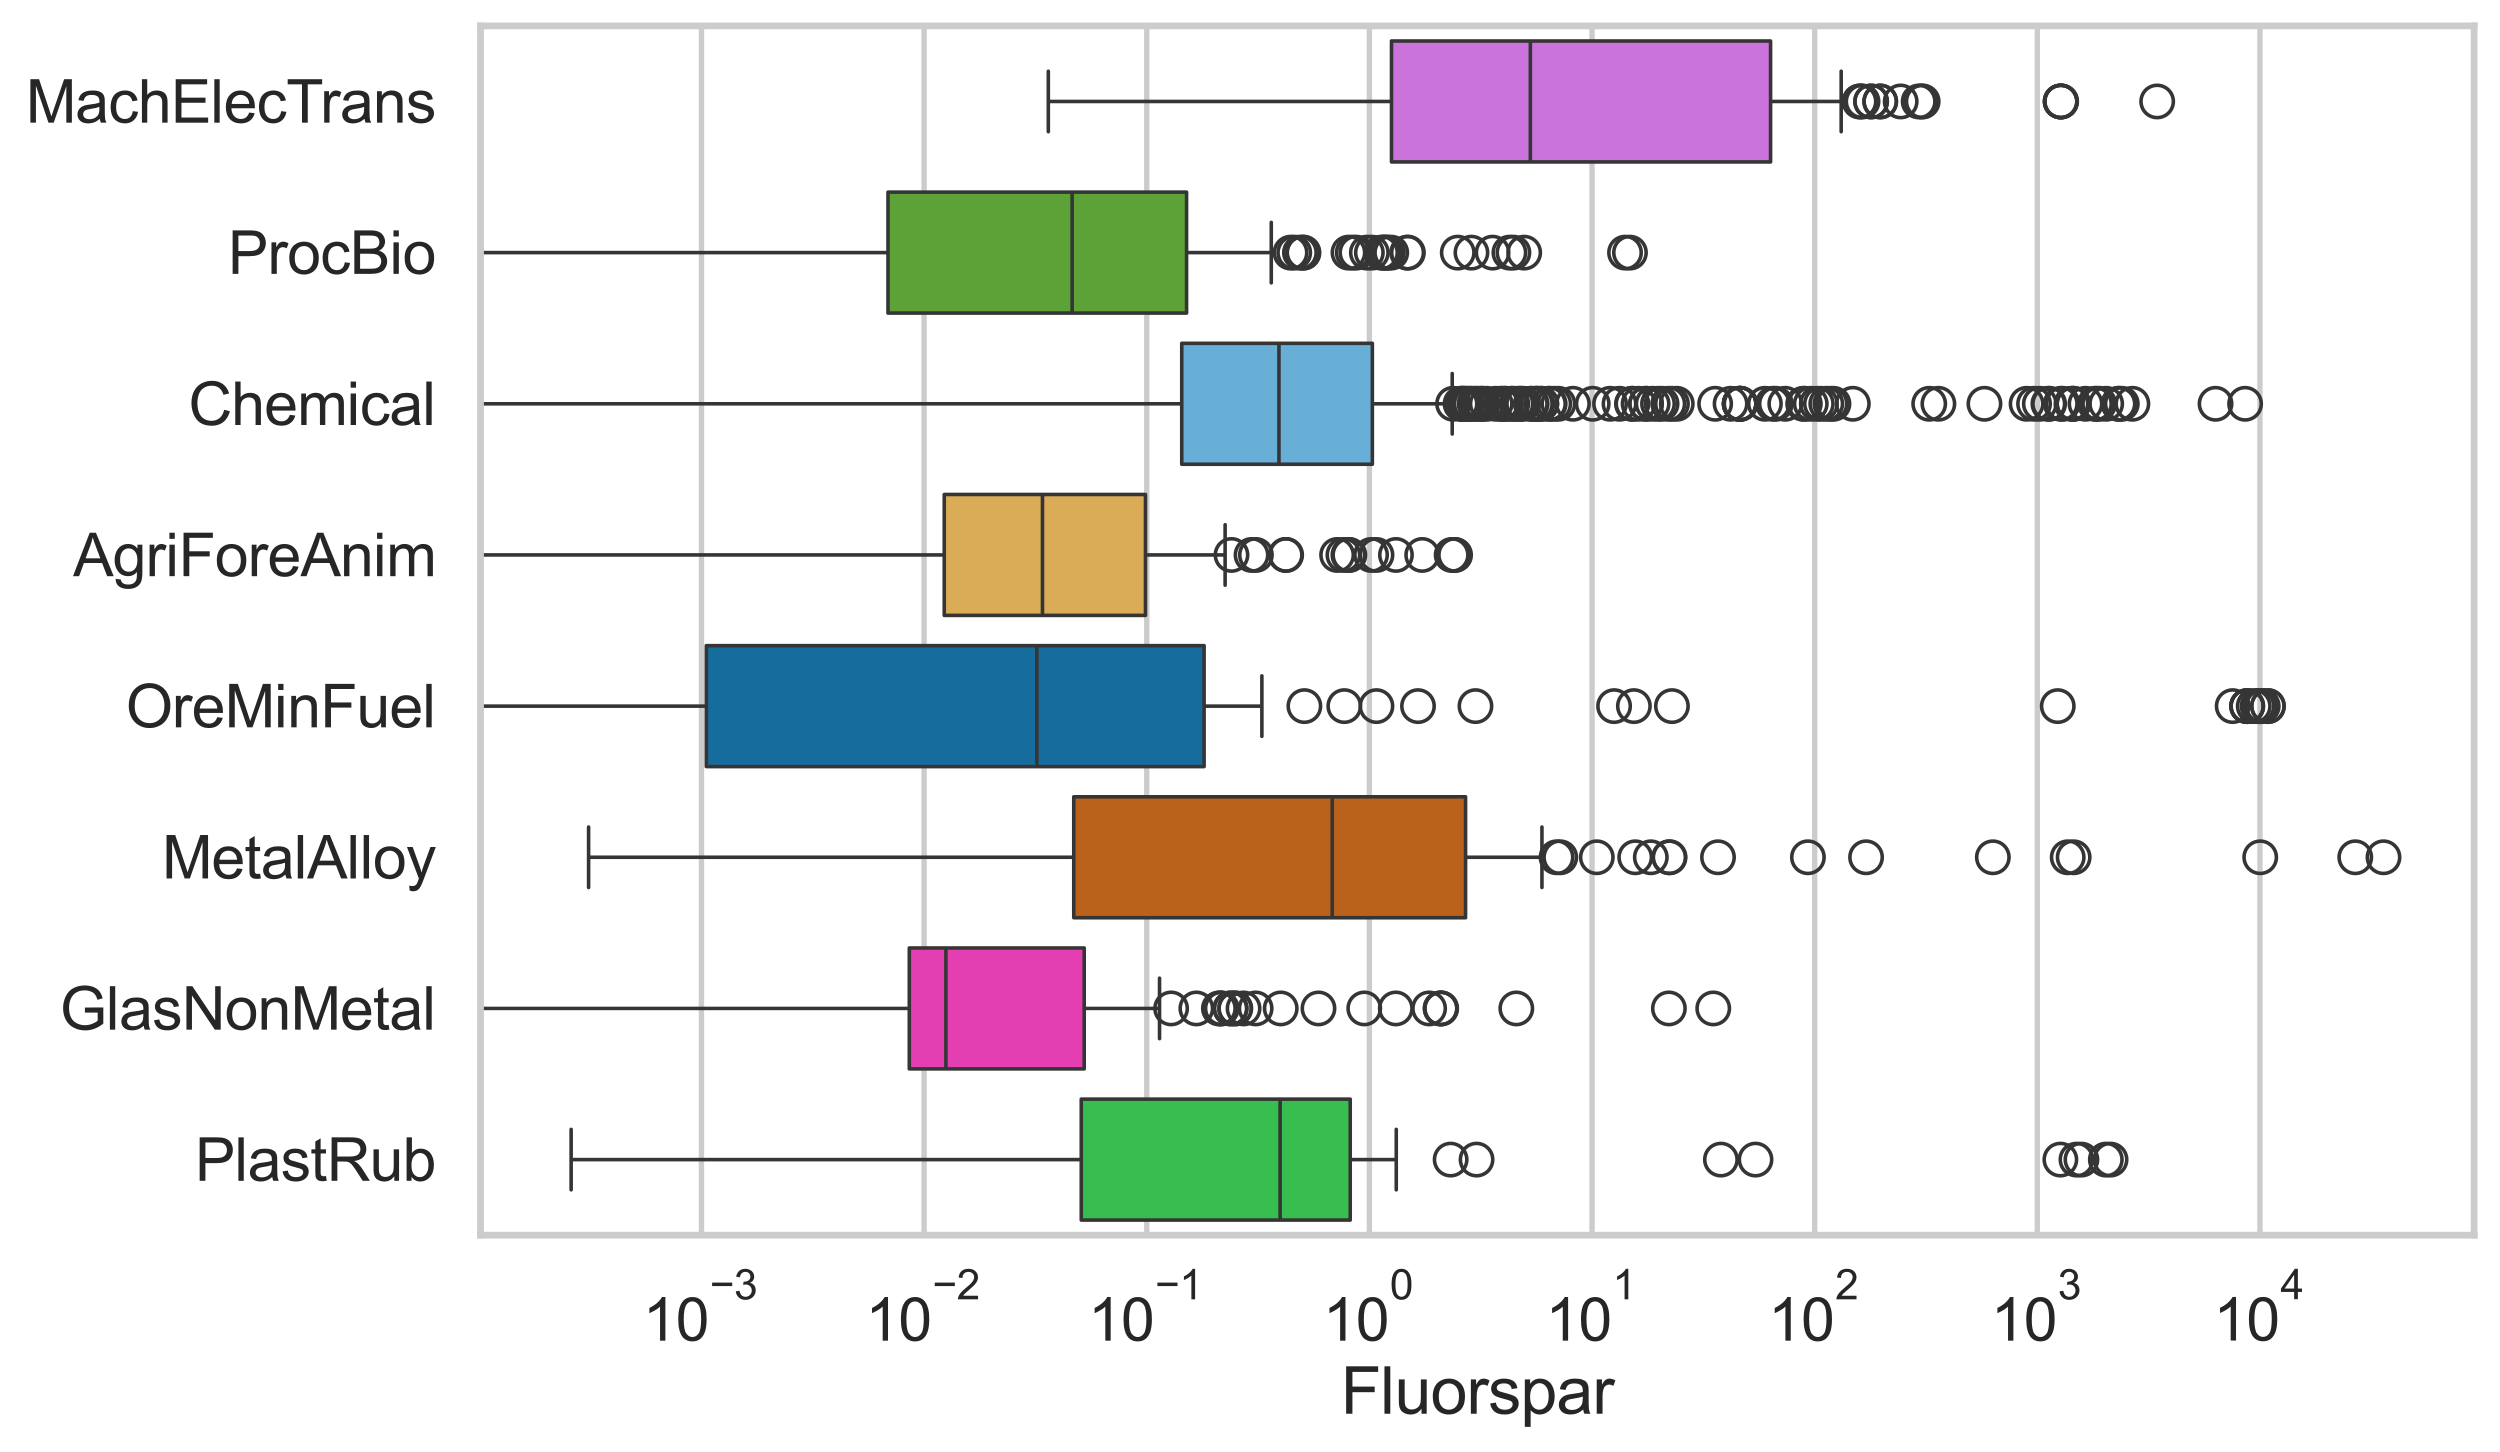 <?xml version="1.0" encoding="utf-8" standalone="no"?>
<!DOCTYPE svg PUBLIC "-//W3C//DTD SVG 1.1//EN"
  "http://www.w3.org/Graphics/SVG/1.1/DTD/svg11.dtd">
<svg xmlns:xlink="http://www.w3.org/1999/xlink" width="695.577pt" height="404.121pt" viewBox="0 0 695.577 404.121" xmlns="http://www.w3.org/2000/svg" version="1.1">
 <defs>
  <style type="text/css">*{stroke-linejoin: round; stroke-linecap: butt}</style>
 </defs>
 <g id="figure_1">
  <g id="patch_1">
   <path d="M 0 404.121 
L 695.577 404.121 
L 695.577 0 
L 0 0 
z
" style="fill: #ffffff"/>
  </g>
  <g id="axes_1">
   <g id="patch_2">
    <path d="M 133.697 343.665 
L 688.377 343.665 
L 688.377 7.2 
L 133.697 7.2 
z
" style="fill: #ffffff"/>
   </g>
   <g id="matplotlib.axis_1">
    <g id="xtick_1">
     <g id="line2d_1">
      <path d="M 195.17 343.665 
L 195.17 7.2 
" clip-path="url(#peaa1ae9dc3)" style="fill: none; stroke: #cccccc; stroke-width: 1.5; stroke-linecap: round"/>
     </g>
     <g id="text_1">
      <!-- $\mathdefault{10^{-3}}$ -->
      <g style="fill: #262626" transform="translate(178.835 373.18) scale(0.165 -0.165)">
       <defs>
        <path id="ArialMT-31" d="M 2384 0 
L 1822 0 
L 1822 3584 
Q 1619 3391 1289 3197 
Q 959 3003 697 2906 
L 697 3450 
Q 1169 3672 1522 3987 
Q 1875 4303 2022 4600 
L 2384 4600 
L 2384 0 
z
" transform="scale(0.016)"/>
        <path id="ArialMT-30" d="M 266 2259 
Q 266 3072 433 3567 
Q 600 4063 929 4331 
Q 1259 4600 1759 4600 
Q 2128 4600 2406 4451 
Q 2684 4303 2865 4023 
Q 3047 3744 3150 3342 
Q 3253 2941 3253 2259 
Q 3253 1453 3087 958 
Q 2922 463 2592 192 
Q 2263 -78 1759 -78 
Q 1097 -78 719 397 
Q 266 969 266 2259 
z
M 844 2259 
Q 844 1131 1108 757 
Q 1372 384 1759 384 
Q 2147 384 2411 759 
Q 2675 1134 2675 2259 
Q 2675 3391 2411 3762 
Q 2147 4134 1753 4134 
Q 1366 4134 1134 3806 
Q 844 3388 844 2259 
z
" transform="scale(0.016)"/>
        <path id="ArialMT-2212" d="M 3381 1997 
L 356 1997 
L 356 2522 
L 3381 2522 
L 3381 1997 
z
" transform="scale(0.016)"/>
        <path id="ArialMT-33" d="M 269 1209 
L 831 1284 
Q 928 806 1161 595 
Q 1394 384 1728 384 
Q 2125 384 2398 659 
Q 2672 934 2672 1341 
Q 2672 1728 2419 1979 
Q 2166 2231 1775 2231 
Q 1616 2231 1378 2169 
L 1441 2663 
Q 1497 2656 1531 2656 
Q 1891 2656 2178 2843 
Q 2466 3031 2466 3422 
Q 2466 3731 2256 3934 
Q 2047 4138 1716 4138 
Q 1388 4138 1169 3931 
Q 950 3725 888 3313 
L 325 3413 
Q 428 3978 793 4289 
Q 1159 4600 1703 4600 
Q 2078 4600 2393 4439 
Q 2709 4278 2876 4000 
Q 3044 3722 3044 3409 
Q 3044 3113 2884 2869 
Q 2725 2625 2413 2481 
Q 2819 2388 3044 2092 
Q 3269 1797 3269 1353 
Q 3269 753 2831 336 
Q 2394 -81 1725 -81 
Q 1122 -81 723 278 
Q 325 638 269 1209 
z
" transform="scale(0.016)"/>
       </defs>
       <use xlink:href="#ArialMT-31" transform="translate(0 0.994)"/>
       <use xlink:href="#ArialMT-30" transform="translate(55.615 0.994)"/>
       <use xlink:href="#ArialMT-2212" transform="translate(112.973 70.688) scale(0.7)"/>
       <use xlink:href="#ArialMT-33" transform="translate(153.852 70.688) scale(0.7)"/>
      </g>
     </g>
    </g>
    <g id="xtick_2">
     <g id="line2d_2">
      <path d="M 257.115 343.665 
L 257.115 7.2 
" clip-path="url(#peaa1ae9dc3)" style="fill: none; stroke: #cccccc; stroke-width: 1.5; stroke-linecap: round"/>
     </g>
     <g id="text_2">
      <!-- $\mathdefault{10^{-2}}$ -->
      <g style="fill: #262626" transform="translate(240.78 373.18) scale(0.165 -0.165)">
       <defs>
        <path id="ArialMT-32" d="M 3222 541 
L 3222 0 
L 194 0 
Q 188 203 259 391 
Q 375 700 629 1000 
Q 884 1300 1366 1694 
Q 2113 2306 2375 2664 
Q 2638 3022 2638 3341 
Q 2638 3675 2398 3904 
Q 2159 4134 1775 4134 
Q 1369 4134 1125 3890 
Q 881 3647 878 3216 
L 300 3275 
Q 359 3922 746 4261 
Q 1134 4600 1788 4600 
Q 2447 4600 2831 4234 
Q 3216 3869 3216 3328 
Q 3216 3053 3103 2787 
Q 2991 2522 2730 2228 
Q 2469 1934 1863 1422 
Q 1356 997 1212 845 
Q 1069 694 975 541 
L 3222 541 
z
" transform="scale(0.016)"/>
       </defs>
       <use xlink:href="#ArialMT-31" transform="translate(0 0.994)"/>
       <use xlink:href="#ArialMT-30" transform="translate(55.615 0.994)"/>
       <use xlink:href="#ArialMT-2212" transform="translate(112.973 70.688) scale(0.7)"/>
       <use xlink:href="#ArialMT-32" transform="translate(153.852 70.688) scale(0.7)"/>
      </g>
     </g>
    </g>
    <g id="xtick_3">
     <g id="line2d_3">
      <path d="M 319.061 343.665 
L 319.061 7.2 
" clip-path="url(#peaa1ae9dc3)" style="fill: none; stroke: #cccccc; stroke-width: 1.5; stroke-linecap: round"/>
     </g>
     <g id="text_3">
      <!-- $\mathdefault{10^{-1}}$ -->
      <g style="fill: #262626" transform="translate(302.726 373.18) scale(0.165 -0.165)">
       <use xlink:href="#ArialMT-31" transform="translate(0 0.994)"/>
       <use xlink:href="#ArialMT-30" transform="translate(55.615 0.994)"/>
       <use xlink:href="#ArialMT-2212" transform="translate(112.973 70.688) scale(0.7)"/>
       <use xlink:href="#ArialMT-31" transform="translate(153.852 70.688) scale(0.7)"/>
      </g>
     </g>
    </g>
    <g id="xtick_4">
     <g id="line2d_4">
      <path d="M 381.007 343.665 
L 381.007 7.2 
" clip-path="url(#peaa1ae9dc3)" style="fill: none; stroke: #cccccc; stroke-width: 1.5; stroke-linecap: round"/>
     </g>
     <g id="text_4">
      <!-- $\mathdefault{10^{0}}$ -->
      <g style="fill: #262626" transform="translate(368.054 373.18) scale(0.165 -0.165)">
       <use xlink:href="#ArialMT-31" transform="translate(0 0.994)"/>
       <use xlink:href="#ArialMT-30" transform="translate(55.615 0.994)"/>
       <use xlink:href="#ArialMT-30" transform="translate(112.973 70.688) scale(0.7)"/>
      </g>
     </g>
    </g>
    <g id="xtick_5">
     <g id="line2d_5">
      <path d="M 442.953 343.665 
L 442.953 7.2 
" clip-path="url(#peaa1ae9dc3)" style="fill: none; stroke: #cccccc; stroke-width: 1.5; stroke-linecap: round"/>
     </g>
     <g id="text_5">
      <!-- $\mathdefault{10^{1}}$ -->
      <g style="fill: #262626" transform="translate(430 373.18) scale(0.165 -0.165)">
       <use xlink:href="#ArialMT-31" transform="translate(0 0.994)"/>
       <use xlink:href="#ArialMT-30" transform="translate(55.615 0.994)"/>
       <use xlink:href="#ArialMT-31" transform="translate(112.973 70.688) scale(0.7)"/>
      </g>
     </g>
    </g>
    <g id="xtick_6">
     <g id="line2d_6">
      <path d="M 504.898 343.665 
L 504.898 7.2 
" clip-path="url(#peaa1ae9dc3)" style="fill: none; stroke: #cccccc; stroke-width: 1.5; stroke-linecap: round"/>
     </g>
     <g id="text_6">
      <!-- $\mathdefault{10^{2}}$ -->
      <g style="fill: #262626" transform="translate(491.946 373.18) scale(0.165 -0.165)">
       <use xlink:href="#ArialMT-31" transform="translate(0 0.994)"/>
       <use xlink:href="#ArialMT-30" transform="translate(55.615 0.994)"/>
       <use xlink:href="#ArialMT-32" transform="translate(112.973 70.688) scale(0.7)"/>
      </g>
     </g>
    </g>
    <g id="xtick_7">
     <g id="line2d_7">
      <path d="M 566.844 343.665 
L 566.844 7.2 
" clip-path="url(#peaa1ae9dc3)" style="fill: none; stroke: #cccccc; stroke-width: 1.5; stroke-linecap: round"/>
     </g>
     <g id="text_7">
      <!-- $\mathdefault{10^{3}}$ -->
      <g style="fill: #262626" transform="translate(553.892 373.18) scale(0.165 -0.165)">
       <use xlink:href="#ArialMT-31" transform="translate(0 0.994)"/>
       <use xlink:href="#ArialMT-30" transform="translate(55.615 0.994)"/>
       <use xlink:href="#ArialMT-33" transform="translate(112.973 70.688) scale(0.7)"/>
      </g>
     </g>
    </g>
    <g id="xtick_8">
     <g id="line2d_8">
      <path d="M 628.79 343.665 
L 628.79 7.2 
" clip-path="url(#peaa1ae9dc3)" style="fill: none; stroke: #cccccc; stroke-width: 1.5; stroke-linecap: round"/>
     </g>
     <g id="text_8">
      <!-- $\mathdefault{10^{4}}$ -->
      <g style="fill: #262626" transform="translate(615.837 373.015) scale(0.165 -0.165)">
       <defs>
        <path id="ArialMT-34" d="M 2069 0 
L 2069 1097 
L 81 1097 
L 81 1613 
L 2172 4581 
L 2631 4581 
L 2631 1613 
L 3250 1613 
L 3250 1097 
L 2631 1097 
L 2631 0 
L 2069 0 
z
M 2069 1613 
L 2069 3678 
L 634 1613 
L 2069 1613 
z
" transform="scale(0.016)"/>
       </defs>
       <use xlink:href="#ArialMT-31" transform="translate(0 0.202)"/>
       <use xlink:href="#ArialMT-30" transform="translate(55.615 0.202)"/>
       <use xlink:href="#ArialMT-34" transform="translate(112.973 69.895) scale(0.7)"/>
      </g>
     </g>
    </g>
    <g id="xtick_9"/>
    <g id="xtick_10"/>
    <g id="xtick_11"/>
    <g id="xtick_12"/>
    <g id="xtick_13"/>
    <g id="xtick_14"/>
    <g id="xtick_15"/>
    <g id="xtick_16"/>
    <g id="xtick_17"/>
    <g id="xtick_18"/>
    <g id="xtick_19"/>
    <g id="xtick_20"/>
    <g id="xtick_21"/>
    <g id="xtick_22"/>
    <g id="xtick_23"/>
    <g id="xtick_24"/>
    <g id="xtick_25"/>
    <g id="xtick_26"/>
    <g id="xtick_27"/>
    <g id="xtick_28"/>
    <g id="xtick_29"/>
    <g id="xtick_30"/>
    <g id="xtick_31"/>
    <g id="xtick_32"/>
    <g id="xtick_33"/>
    <g id="xtick_34"/>
    <g id="xtick_35"/>
    <g id="xtick_36"/>
    <g id="xtick_37"/>
    <g id="xtick_38"/>
    <g id="xtick_39"/>
    <g id="xtick_40"/>
    <g id="xtick_41"/>
    <g id="xtick_42"/>
    <g id="xtick_43"/>
    <g id="xtick_44"/>
    <g id="xtick_45"/>
    <g id="xtick_46"/>
    <g id="xtick_47"/>
    <g id="xtick_48"/>
    <g id="xtick_49"/>
    <g id="xtick_50"/>
    <g id="xtick_51"/>
    <g id="xtick_52"/>
    <g id="xtick_53"/>
    <g id="xtick_54"/>
    <g id="xtick_55"/>
    <g id="xtick_56"/>
    <g id="xtick_57"/>
    <g id="xtick_58"/>
    <g id="xtick_59"/>
    <g id="xtick_60"/>
    <g id="xtick_61"/>
    <g id="xtick_62"/>
    <g id="xtick_63"/>
    <g id="xtick_64"/>
    <g id="xtick_65"/>
    <g id="xtick_66"/>
    <g id="xtick_67"/>
    <g id="xtick_68"/>
    <g id="xtick_69"/>
    <g id="xtick_70"/>
    <g id="xtick_71"/>
    <g id="xtick_72"/>
    <g id="xtick_73"/>
    <g id="xtick_74"/>
    <g id="xtick_75"/>
    <g id="xtick_76"/>
    <g id="xtick_77"/>
    <g id="xtick_78"/>
    <g id="xtick_79"/>
    <g id="xtick_80"/>
    <g id="text_9">
     <!-- Fluorspar -->
     <g style="fill: #262626" transform="translate(373.027 393.344) scale(0.18 -0.18)">
      <defs>
       <path id="ArialMT-46" d="M 525 0 
L 525 4581 
L 3616 4581 
L 3616 4041 
L 1131 4041 
L 1131 2622 
L 3281 2622 
L 3281 2081 
L 1131 2081 
L 1131 0 
L 525 0 
z
" transform="scale(0.016)"/>
       <path id="ArialMT-6c" d="M 409 0 
L 409 4581 
L 972 4581 
L 972 0 
L 409 0 
z
" transform="scale(0.016)"/>
       <path id="ArialMT-75" d="M 2597 0 
L 2597 488 
Q 2209 -75 1544 -75 
Q 1250 -75 995 37 
Q 741 150 617 320 
Q 494 491 444 738 
Q 409 903 409 1263 
L 409 3319 
L 972 3319 
L 972 1478 
Q 972 1038 1006 884 
Q 1059 663 1231 536 
Q 1403 409 1656 409 
Q 1909 409 2131 539 
Q 2353 669 2445 892 
Q 2538 1116 2538 1541 
L 2538 3319 
L 3100 3319 
L 3100 0 
L 2597 0 
z
" transform="scale(0.016)"/>
       <path id="ArialMT-6f" d="M 213 1659 
Q 213 2581 725 3025 
Q 1153 3394 1769 3394 
Q 2453 3394 2887 2945 
Q 3322 2497 3322 1706 
Q 3322 1066 3130 698 
Q 2938 331 2570 128 
Q 2203 -75 1769 -75 
Q 1072 -75 642 372 
Q 213 819 213 1659 
z
M 791 1659 
Q 791 1022 1069 705 
Q 1347 388 1769 388 
Q 2188 388 2466 706 
Q 2744 1025 2744 1678 
Q 2744 2294 2464 2611 
Q 2184 2928 1769 2928 
Q 1347 2928 1069 2612 
Q 791 2297 791 1659 
z
" transform="scale(0.016)"/>
       <path id="ArialMT-72" d="M 416 0 
L 416 3319 
L 922 3319 
L 922 2816 
Q 1116 3169 1280 3281 
Q 1444 3394 1641 3394 
Q 1925 3394 2219 3213 
L 2025 2691 
Q 1819 2813 1613 2813 
Q 1428 2813 1281 2702 
Q 1134 2591 1072 2394 
Q 978 2094 978 1738 
L 978 0 
L 416 0 
z
" transform="scale(0.016)"/>
       <path id="ArialMT-73" d="M 197 991 
L 753 1078 
Q 800 744 1014 566 
Q 1228 388 1613 388 
Q 2000 388 2187 545 
Q 2375 703 2375 916 
Q 2375 1106 2209 1216 
Q 2094 1291 1634 1406 
Q 1016 1563 777 1677 
Q 538 1791 414 1992 
Q 291 2194 291 2438 
Q 291 2659 392 2848 
Q 494 3038 669 3163 
Q 800 3259 1026 3326 
Q 1253 3394 1513 3394 
Q 1903 3394 2198 3281 
Q 2494 3169 2634 2976 
Q 2775 2784 2828 2463 
L 2278 2388 
Q 2241 2644 2061 2787 
Q 1881 2931 1553 2931 
Q 1166 2931 1000 2803 
Q 834 2675 834 2503 
Q 834 2394 903 2306 
Q 972 2216 1119 2156 
Q 1203 2125 1616 2013 
Q 2213 1853 2448 1751 
Q 2684 1650 2818 1456 
Q 2953 1263 2953 975 
Q 2953 694 2789 445 
Q 2625 197 2315 61 
Q 2006 -75 1616 -75 
Q 969 -75 630 194 
Q 291 463 197 991 
z
" transform="scale(0.016)"/>
       <path id="ArialMT-70" d="M 422 -1272 
L 422 3319 
L 934 3319 
L 934 2888 
Q 1116 3141 1344 3267 
Q 1572 3394 1897 3394 
Q 2322 3394 2647 3175 
Q 2972 2956 3137 2557 
Q 3303 2159 3303 1684 
Q 3303 1175 3120 767 
Q 2938 359 2589 142 
Q 2241 -75 1856 -75 
Q 1575 -75 1351 44 
Q 1128 163 984 344 
L 984 -1272 
L 422 -1272 
z
M 931 1641 
Q 931 1000 1190 694 
Q 1450 388 1819 388 
Q 2194 388 2461 705 
Q 2728 1022 2728 1688 
Q 2728 2322 2467 2637 
Q 2206 2953 1844 2953 
Q 1484 2953 1207 2617 
Q 931 2281 931 1641 
z
" transform="scale(0.016)"/>
       <path id="ArialMT-61" d="M 2588 409 
Q 2275 144 1986 34 
Q 1697 -75 1366 -75 
Q 819 -75 525 192 
Q 231 459 231 875 
Q 231 1119 342 1320 
Q 453 1522 633 1644 
Q 813 1766 1038 1828 
Q 1203 1872 1538 1913 
Q 2219 1994 2541 2106 
Q 2544 2222 2544 2253 
Q 2544 2597 2384 2738 
Q 2169 2928 1744 2928 
Q 1347 2928 1158 2789 
Q 969 2650 878 2297 
L 328 2372 
Q 403 2725 575 2942 
Q 747 3159 1072 3276 
Q 1397 3394 1825 3394 
Q 2250 3394 2515 3294 
Q 2781 3194 2906 3042 
Q 3031 2891 3081 2659 
Q 3109 2516 3109 2141 
L 3109 1391 
Q 3109 606 3145 398 
Q 3181 191 3288 0 
L 2700 0 
Q 2613 175 2588 409 
z
M 2541 1666 
Q 2234 1541 1622 1453 
Q 1275 1403 1131 1340 
Q 988 1278 909 1158 
Q 831 1038 831 891 
Q 831 666 1001 516 
Q 1172 366 1500 366 
Q 1825 366 2078 508 
Q 2331 650 2450 897 
Q 2541 1088 2541 1459 
L 2541 1666 
z
" transform="scale(0.016)"/>
      </defs>
      <use xlink:href="#ArialMT-46"/>
      <use xlink:href="#ArialMT-6c" transform="translate(61.084 0)"/>
      <use xlink:href="#ArialMT-75" transform="translate(83.301 0)"/>
      <use xlink:href="#ArialMT-6f" transform="translate(138.916 0)"/>
      <use xlink:href="#ArialMT-72" transform="translate(194.531 0)"/>
      <use xlink:href="#ArialMT-73" transform="translate(227.832 0)"/>
      <use xlink:href="#ArialMT-70" transform="translate(277.832 0)"/>
      <use xlink:href="#ArialMT-61" transform="translate(333.447 0)"/>
      <use xlink:href="#ArialMT-72" transform="translate(389.062 0)"/>
     </g>
    </g>
   </g>
   <g id="matplotlib.axis_2">
    <g id="ytick_1">
     <g id="text_10">
      <!-- MachElecTrans -->
      <g style="fill: #262626" transform="translate(7.2 34.134) scale(0.165 -0.165)">
       <defs>
        <path id="ArialMT-4d" d="M 475 0 
L 475 4581 
L 1388 4581 
L 2472 1338 
Q 2622 884 2691 659 
Q 2769 909 2934 1394 
L 4031 4581 
L 4847 4581 
L 4847 0 
L 4263 0 
L 4263 3834 
L 2931 0 
L 2384 0 
L 1059 3900 
L 1059 0 
L 475 0 
z
" transform="scale(0.016)"/>
        <path id="ArialMT-63" d="M 2588 1216 
L 3141 1144 
Q 3050 572 2676 248 
Q 2303 -75 1759 -75 
Q 1078 -75 664 370 
Q 250 816 250 1647 
Q 250 2184 428 2587 
Q 606 2991 970 3192 
Q 1334 3394 1763 3394 
Q 2303 3394 2647 3120 
Q 2991 2847 3088 2344 
L 2541 2259 
Q 2463 2594 2264 2762 
Q 2066 2931 1784 2931 
Q 1359 2931 1093 2626 
Q 828 2322 828 1663 
Q 828 994 1084 691 
Q 1341 388 1753 388 
Q 2084 388 2306 591 
Q 2528 794 2588 1216 
z
" transform="scale(0.016)"/>
        <path id="ArialMT-68" d="M 422 0 
L 422 4581 
L 984 4581 
L 984 2938 
Q 1378 3394 1978 3394 
Q 2347 3394 2619 3248 
Q 2891 3103 3008 2847 
Q 3125 2591 3125 2103 
L 3125 0 
L 2563 0 
L 2563 2103 
Q 2563 2525 2380 2717 
Q 2197 2909 1863 2909 
Q 1613 2909 1392 2779 
Q 1172 2650 1078 2428 
Q 984 2206 984 1816 
L 984 0 
L 422 0 
z
" transform="scale(0.016)"/>
        <path id="ArialMT-45" d="M 506 0 
L 506 4581 
L 3819 4581 
L 3819 4041 
L 1113 4041 
L 1113 2638 
L 3647 2638 
L 3647 2100 
L 1113 2100 
L 1113 541 
L 3925 541 
L 3925 0 
L 506 0 
z
" transform="scale(0.016)"/>
        <path id="ArialMT-65" d="M 2694 1069 
L 3275 997 
Q 3138 488 2766 206 
Q 2394 -75 1816 -75 
Q 1088 -75 661 373 
Q 234 822 234 1631 
Q 234 2469 665 2931 
Q 1097 3394 1784 3394 
Q 2450 3394 2872 2941 
Q 3294 2488 3294 1666 
Q 3294 1616 3291 1516 
L 816 1516 
Q 847 969 1125 678 
Q 1403 388 1819 388 
Q 2128 388 2347 550 
Q 2566 713 2694 1069 
z
M 847 1978 
L 2700 1978 
Q 2663 2397 2488 2606 
Q 2219 2931 1791 2931 
Q 1403 2931 1139 2672 
Q 875 2413 847 1978 
z
" transform="scale(0.016)"/>
        <path id="ArialMT-54" d="M 1659 0 
L 1659 4041 
L 150 4041 
L 150 4581 
L 3781 4581 
L 3781 4041 
L 2266 4041 
L 2266 0 
L 1659 0 
z
" transform="scale(0.016)"/>
        <path id="ArialMT-6e" d="M 422 0 
L 422 3319 
L 928 3319 
L 928 2847 
Q 1294 3394 1984 3394 
Q 2284 3394 2536 3286 
Q 2788 3178 2913 3003 
Q 3038 2828 3088 2588 
Q 3119 2431 3119 2041 
L 3119 0 
L 2556 0 
L 2556 2019 
Q 2556 2363 2490 2533 
Q 2425 2703 2258 2804 
Q 2091 2906 1866 2906 
Q 1506 2906 1245 2678 
Q 984 2450 984 1813 
L 984 0 
L 422 0 
z
" transform="scale(0.016)"/>
       </defs>
       <use xlink:href="#ArialMT-4d"/>
       <use xlink:href="#ArialMT-61" transform="translate(83.301 0)"/>
       <use xlink:href="#ArialMT-63" transform="translate(138.916 0)"/>
       <use xlink:href="#ArialMT-68" transform="translate(188.916 0)"/>
       <use xlink:href="#ArialMT-45" transform="translate(244.531 0)"/>
       <use xlink:href="#ArialMT-6c" transform="translate(311.23 0)"/>
       <use xlink:href="#ArialMT-65" transform="translate(333.447 0)"/>
       <use xlink:href="#ArialMT-63" transform="translate(389.062 0)"/>
       <use xlink:href="#ArialMT-54" transform="translate(439.062 0)"/>
       <use xlink:href="#ArialMT-72" transform="translate(496.396 0)"/>
       <use xlink:href="#ArialMT-61" transform="translate(529.697 0)"/>
       <use xlink:href="#ArialMT-6e" transform="translate(585.312 0)"/>
       <use xlink:href="#ArialMT-73" transform="translate(640.928 0)"/>
      </g>
     </g>
    </g>
    <g id="ytick_2">
     <g id="text_11">
      <!-- ProcBio -->
      <g style="fill: #262626" transform="translate(63.424 76.192) scale(0.165 -0.165)">
       <defs>
        <path id="ArialMT-50" d="M 494 0 
L 494 4581 
L 2222 4581 
Q 2678 4581 2919 4538 
Q 3256 4481 3484 4323 
Q 3713 4166 3852 3881 
Q 3991 3597 3991 3256 
Q 3991 2672 3619 2267 
Q 3247 1863 2275 1863 
L 1100 1863 
L 1100 0 
L 494 0 
z
M 1100 2403 
L 2284 2403 
Q 2872 2403 3119 2622 
Q 3366 2841 3366 3238 
Q 3366 3525 3220 3729 
Q 3075 3934 2838 4000 
Q 2684 4041 2272 4041 
L 1100 4041 
L 1100 2403 
z
" transform="scale(0.016)"/>
        <path id="ArialMT-42" d="M 469 0 
L 469 4581 
L 2188 4581 
Q 2713 4581 3030 4442 
Q 3347 4303 3526 4014 
Q 3706 3725 3706 3409 
Q 3706 3116 3547 2856 
Q 3388 2597 3066 2438 
Q 3481 2316 3704 2022 
Q 3928 1728 3928 1328 
Q 3928 1006 3792 729 
Q 3656 453 3456 303 
Q 3256 153 2954 76 
Q 2653 0 2216 0 
L 469 0 
z
M 1075 2656 
L 2066 2656 
Q 2469 2656 2644 2709 
Q 2875 2778 2992 2937 
Q 3109 3097 3109 3338 
Q 3109 3566 3000 3739 
Q 2891 3913 2687 3977 
Q 2484 4041 1991 4041 
L 1075 4041 
L 1075 2656 
z
M 1075 541 
L 2216 541 
Q 2509 541 2628 563 
Q 2838 600 2978 687 
Q 3119 775 3209 942 
Q 3300 1109 3300 1328 
Q 3300 1584 3169 1773 
Q 3038 1963 2805 2039 
Q 2572 2116 2134 2116 
L 1075 2116 
L 1075 541 
z
" transform="scale(0.016)"/>
        <path id="ArialMT-69" d="M 425 3934 
L 425 4581 
L 988 4581 
L 988 3934 
L 425 3934 
z
M 425 0 
L 425 3319 
L 988 3319 
L 988 0 
L 425 0 
z
" transform="scale(0.016)"/>
       </defs>
       <use xlink:href="#ArialMT-50"/>
       <use xlink:href="#ArialMT-72" transform="translate(66.699 0)"/>
       <use xlink:href="#ArialMT-6f" transform="translate(100 0)"/>
       <use xlink:href="#ArialMT-63" transform="translate(155.615 0)"/>
       <use xlink:href="#ArialMT-42" transform="translate(205.615 0)"/>
       <use xlink:href="#ArialMT-69" transform="translate(272.314 0)"/>
       <use xlink:href="#ArialMT-6f" transform="translate(294.531 0)"/>
      </g>
     </g>
    </g>
    <g id="ytick_3">
     <g id="text_12">
      <!-- Chemical -->
      <g style="fill: #262626" transform="translate(52.428 118.25) scale(0.165 -0.165)">
       <defs>
        <path id="ArialMT-43" d="M 3763 1606 
L 4369 1453 
Q 4178 706 3683 314 
Q 3188 -78 2472 -78 
Q 1731 -78 1267 223 
Q 803 525 561 1097 
Q 319 1669 319 2325 
Q 319 3041 592 3573 
Q 866 4106 1370 4382 
Q 1875 4659 2481 4659 
Q 3169 4659 3637 4309 
Q 4106 3959 4291 3325 
L 3694 3184 
Q 3534 3684 3231 3912 
Q 2928 4141 2469 4141 
Q 1941 4141 1586 3887 
Q 1231 3634 1087 3207 
Q 944 2781 944 2328 
Q 944 1744 1114 1308 
Q 1284 872 1643 656 
Q 2003 441 2422 441 
Q 2931 441 3284 734 
Q 3638 1028 3763 1606 
z
" transform="scale(0.016)"/>
        <path id="ArialMT-6d" d="M 422 0 
L 422 3319 
L 925 3319 
L 925 2853 
Q 1081 3097 1340 3245 
Q 1600 3394 1931 3394 
Q 2300 3394 2536 3241 
Q 2772 3088 2869 2813 
Q 3263 3394 3894 3394 
Q 4388 3394 4653 3120 
Q 4919 2847 4919 2278 
L 4919 0 
L 4359 0 
L 4359 2091 
Q 4359 2428 4304 2576 
Q 4250 2725 4106 2815 
Q 3963 2906 3769 2906 
Q 3419 2906 3187 2673 
Q 2956 2441 2956 1928 
L 2956 0 
L 2394 0 
L 2394 2156 
Q 2394 2531 2256 2718 
Q 2119 2906 1806 2906 
Q 1569 2906 1367 2781 
Q 1166 2656 1075 2415 
Q 984 2175 984 1722 
L 984 0 
L 422 0 
z
" transform="scale(0.016)"/>
       </defs>
       <use xlink:href="#ArialMT-43"/>
       <use xlink:href="#ArialMT-68" transform="translate(72.217 0)"/>
       <use xlink:href="#ArialMT-65" transform="translate(127.832 0)"/>
       <use xlink:href="#ArialMT-6d" transform="translate(183.447 0)"/>
       <use xlink:href="#ArialMT-69" transform="translate(266.748 0)"/>
       <use xlink:href="#ArialMT-63" transform="translate(288.965 0)"/>
       <use xlink:href="#ArialMT-61" transform="translate(338.965 0)"/>
       <use xlink:href="#ArialMT-6c" transform="translate(394.58 0)"/>
      </g>
     </g>
    </g>
    <g id="ytick_4">
     <g id="text_13">
      <!-- AgriForeAnim -->
      <g style="fill: #262626" transform="translate(20.341 160.308) scale(0.165 -0.165)">
       <defs>
        <path id="ArialMT-41" d="M -9 0 
L 1750 4581 
L 2403 4581 
L 4278 0 
L 3588 0 
L 3053 1388 
L 1138 1388 
L 634 0 
L -9 0 
z
M 1313 1881 
L 2866 1881 
L 2388 3150 
Q 2169 3728 2063 4100 
Q 1975 3659 1816 3225 
L 1313 1881 
z
" transform="scale(0.016)"/>
        <path id="ArialMT-67" d="M 319 -275 
L 866 -356 
Q 900 -609 1056 -725 
Q 1266 -881 1628 -881 
Q 2019 -881 2231 -725 
Q 2444 -569 2519 -288 
Q 2563 -116 2559 434 
Q 2191 0 1641 0 
Q 956 0 581 494 
Q 206 988 206 1678 
Q 206 2153 378 2554 
Q 550 2956 876 3175 
Q 1203 3394 1644 3394 
Q 2231 3394 2613 2919 
L 2613 3319 
L 3131 3319 
L 3131 450 
Q 3131 -325 2973 -648 
Q 2816 -972 2473 -1159 
Q 2131 -1347 1631 -1347 
Q 1038 -1347 672 -1080 
Q 306 -813 319 -275 
z
M 784 1719 
Q 784 1066 1043 766 
Q 1303 466 1694 466 
Q 2081 466 2343 764 
Q 2606 1063 2606 1700 
Q 2606 2309 2336 2618 
Q 2066 2928 1684 2928 
Q 1309 2928 1046 2623 
Q 784 2319 784 1719 
z
" transform="scale(0.016)"/>
       </defs>
       <use xlink:href="#ArialMT-41"/>
       <use xlink:href="#ArialMT-67" transform="translate(66.699 0)"/>
       <use xlink:href="#ArialMT-72" transform="translate(122.314 0)"/>
       <use xlink:href="#ArialMT-69" transform="translate(155.615 0)"/>
       <use xlink:href="#ArialMT-46" transform="translate(177.832 0)"/>
       <use xlink:href="#ArialMT-6f" transform="translate(238.916 0)"/>
       <use xlink:href="#ArialMT-72" transform="translate(294.531 0)"/>
       <use xlink:href="#ArialMT-65" transform="translate(327.832 0)"/>
       <use xlink:href="#ArialMT-41" transform="translate(383.447 0)"/>
       <use xlink:href="#ArialMT-6e" transform="translate(450.146 0)"/>
       <use xlink:href="#ArialMT-69" transform="translate(505.762 0)"/>
       <use xlink:href="#ArialMT-6d" transform="translate(527.979 0)"/>
      </g>
     </g>
    </g>
    <g id="ytick_5">
     <g id="text_14">
      <!-- OreMinFuel -->
      <g style="fill: #262626" transform="translate(35.013 202.366) scale(0.165 -0.165)">
       <defs>
        <path id="ArialMT-4f" d="M 309 2231 
Q 309 3372 921 4017 
Q 1534 4663 2503 4663 
Q 3138 4663 3647 4359 
Q 4156 4056 4423 3514 
Q 4691 2972 4691 2284 
Q 4691 1588 4409 1038 
Q 4128 488 3612 205 
Q 3097 -78 2500 -78 
Q 1853 -78 1343 234 
Q 834 547 571 1087 
Q 309 1628 309 2231 
z
M 934 2222 
Q 934 1394 1379 917 
Q 1825 441 2497 441 
Q 3181 441 3623 922 
Q 4066 1403 4066 2288 
Q 4066 2847 3877 3264 
Q 3688 3681 3323 3911 
Q 2959 4141 2506 4141 
Q 1863 4141 1398 3698 
Q 934 3256 934 2222 
z
" transform="scale(0.016)"/>
       </defs>
       <use xlink:href="#ArialMT-4f"/>
       <use xlink:href="#ArialMT-72" transform="translate(77.783 0)"/>
       <use xlink:href="#ArialMT-65" transform="translate(111.084 0)"/>
       <use xlink:href="#ArialMT-4d" transform="translate(166.699 0)"/>
       <use xlink:href="#ArialMT-69" transform="translate(250 0)"/>
       <use xlink:href="#ArialMT-6e" transform="translate(272.217 0)"/>
       <use xlink:href="#ArialMT-46" transform="translate(327.832 0)"/>
       <use xlink:href="#ArialMT-75" transform="translate(388.916 0)"/>
       <use xlink:href="#ArialMT-65" transform="translate(444.531 0)"/>
       <use xlink:href="#ArialMT-6c" transform="translate(500.146 0)"/>
      </g>
     </g>
    </g>
    <g id="ytick_6">
     <g id="text_15">
      <!-- MetalAlloy -->
      <g style="fill: #262626" transform="translate(45.088 244.425) scale(0.165 -0.165)">
       <defs>
        <path id="ArialMT-74" d="M 1650 503 
L 1731 6 
Q 1494 -44 1306 -44 
Q 1000 -44 831 53 
Q 663 150 594 308 
Q 525 466 525 972 
L 525 2881 
L 113 2881 
L 113 3319 
L 525 3319 
L 525 4141 
L 1084 4478 
L 1084 3319 
L 1650 3319 
L 1650 2881 
L 1084 2881 
L 1084 941 
Q 1084 700 1114 631 
Q 1144 563 1211 522 
Q 1278 481 1403 481 
Q 1497 481 1650 503 
z
" transform="scale(0.016)"/>
        <path id="ArialMT-79" d="M 397 -1278 
L 334 -750 
Q 519 -800 656 -800 
Q 844 -800 956 -737 
Q 1069 -675 1141 -563 
Q 1194 -478 1313 -144 
Q 1328 -97 1363 -6 
L 103 3319 
L 709 3319 
L 1400 1397 
Q 1534 1031 1641 628 
Q 1738 1016 1872 1384 
L 2581 3319 
L 3144 3319 
L 1881 -56 
Q 1678 -603 1566 -809 
Q 1416 -1088 1222 -1217 
Q 1028 -1347 759 -1347 
Q 597 -1347 397 -1278 
z
" transform="scale(0.016)"/>
       </defs>
       <use xlink:href="#ArialMT-4d"/>
       <use xlink:href="#ArialMT-65" transform="translate(83.301 0)"/>
       <use xlink:href="#ArialMT-74" transform="translate(138.916 0)"/>
       <use xlink:href="#ArialMT-61" transform="translate(166.699 0)"/>
       <use xlink:href="#ArialMT-6c" transform="translate(222.314 0)"/>
       <use xlink:href="#ArialMT-41" transform="translate(244.531 0)"/>
       <use xlink:href="#ArialMT-6c" transform="translate(311.23 0)"/>
       <use xlink:href="#ArialMT-6c" transform="translate(333.447 0)"/>
       <use xlink:href="#ArialMT-6f" transform="translate(355.664 0)"/>
       <use xlink:href="#ArialMT-79" transform="translate(411.279 0)"/>
      </g>
     </g>
    </g>
    <g id="ytick_7">
     <g id="text_16">
      <!-- GlasNonMetal -->
      <g style="fill: #262626" transform="translate(16.659 286.483) scale(0.165 -0.165)">
       <defs>
        <path id="ArialMT-47" d="M 2638 1797 
L 2638 2334 
L 4578 2338 
L 4578 638 
Q 4131 281 3656 101 
Q 3181 -78 2681 -78 
Q 2006 -78 1454 211 
Q 903 500 622 1047 
Q 341 1594 341 2269 
Q 341 2938 620 3517 
Q 900 4097 1425 4378 
Q 1950 4659 2634 4659 
Q 3131 4659 3532 4498 
Q 3934 4338 4162 4050 
Q 4391 3763 4509 3300 
L 3963 3150 
Q 3859 3500 3706 3700 
Q 3553 3900 3268 4020 
Q 2984 4141 2638 4141 
Q 2222 4141 1919 4014 
Q 1616 3888 1430 3681 
Q 1244 3475 1141 3228 
Q 966 2803 966 2306 
Q 966 1694 1177 1281 
Q 1388 869 1791 669 
Q 2194 469 2647 469 
Q 3041 469 3416 620 
Q 3791 772 3984 944 
L 3984 1797 
L 2638 1797 
z
" transform="scale(0.016)"/>
        <path id="ArialMT-4e" d="M 488 0 
L 488 4581 
L 1109 4581 
L 3516 984 
L 3516 4581 
L 4097 4581 
L 4097 0 
L 3475 0 
L 1069 3600 
L 1069 0 
L 488 0 
z
" transform="scale(0.016)"/>
       </defs>
       <use xlink:href="#ArialMT-47"/>
       <use xlink:href="#ArialMT-6c" transform="translate(77.783 0)"/>
       <use xlink:href="#ArialMT-61" transform="translate(100 0)"/>
       <use xlink:href="#ArialMT-73" transform="translate(155.615 0)"/>
       <use xlink:href="#ArialMT-4e" transform="translate(205.615 0)"/>
       <use xlink:href="#ArialMT-6f" transform="translate(277.832 0)"/>
       <use xlink:href="#ArialMT-6e" transform="translate(333.447 0)"/>
       <use xlink:href="#ArialMT-4d" transform="translate(389.062 0)"/>
       <use xlink:href="#ArialMT-65" transform="translate(472.363 0)"/>
       <use xlink:href="#ArialMT-74" transform="translate(527.979 0)"/>
       <use xlink:href="#ArialMT-61" transform="translate(555.762 0)"/>
       <use xlink:href="#ArialMT-6c" transform="translate(611.377 0)"/>
      </g>
     </g>
    </g>
    <g id="ytick_8">
     <g id="text_17">
      <!-- PlastRub -->
      <g style="fill: #262626" transform="translate(54.248 328.541) scale(0.165 -0.165)">
       <defs>
        <path id="ArialMT-52" d="M 503 0 
L 503 4581 
L 2534 4581 
Q 3147 4581 3465 4457 
Q 3784 4334 3975 4021 
Q 4166 3709 4166 3331 
Q 4166 2844 3850 2509 
Q 3534 2175 2875 2084 
Q 3116 1969 3241 1856 
Q 3506 1613 3744 1247 
L 4541 0 
L 3778 0 
L 3172 953 
Q 2906 1366 2734 1584 
Q 2563 1803 2427 1890 
Q 2291 1978 2150 2013 
Q 2047 2034 1813 2034 
L 1109 2034 
L 1109 0 
L 503 0 
z
M 1109 2559 
L 2413 2559 
Q 2828 2559 3062 2645 
Q 3297 2731 3419 2920 
Q 3541 3109 3541 3331 
Q 3541 3656 3305 3865 
Q 3069 4075 2559 4075 
L 1109 4075 
L 1109 2559 
z
" transform="scale(0.016)"/>
        <path id="ArialMT-62" d="M 941 0 
L 419 0 
L 419 4581 
L 981 4581 
L 981 2947 
Q 1338 3394 1891 3394 
Q 2197 3394 2470 3270 
Q 2744 3147 2920 2923 
Q 3097 2700 3197 2384 
Q 3297 2069 3297 1709 
Q 3297 856 2875 390 
Q 2453 -75 1863 -75 
Q 1275 -75 941 416 
L 941 0 
z
M 934 1684 
Q 934 1088 1097 822 
Q 1363 388 1816 388 
Q 2184 388 2453 708 
Q 2722 1028 2722 1663 
Q 2722 2313 2464 2622 
Q 2206 2931 1841 2931 
Q 1472 2931 1203 2611 
Q 934 2291 934 1684 
z
" transform="scale(0.016)"/>
       </defs>
       <use xlink:href="#ArialMT-50"/>
       <use xlink:href="#ArialMT-6c" transform="translate(66.699 0)"/>
       <use xlink:href="#ArialMT-61" transform="translate(88.916 0)"/>
       <use xlink:href="#ArialMT-73" transform="translate(144.531 0)"/>
       <use xlink:href="#ArialMT-74" transform="translate(194.531 0)"/>
       <use xlink:href="#ArialMT-52" transform="translate(222.314 0)"/>
       <use xlink:href="#ArialMT-75" transform="translate(294.531 0)"/>
       <use xlink:href="#ArialMT-62" transform="translate(350.146 0)"/>
      </g>
     </g>
    </g>
   </g>
   <g id="patch_3">
    <path d="M 387.156 11.406 
L 387.156 45.052 
L 492.626 45.052 
L 492.626 11.406 
L 387.156 11.406 
z
" clip-path="url(#peaa1ae9dc3)" style="fill: #ca74db; stroke: #353535; stroke-linejoin: miter"/>
   </g>
   <g id="line2d_9">
    <path d="M 387.156 28.229 
L 291.674 28.229 
" clip-path="url(#peaa1ae9dc3)" style="fill: none; stroke: #353535"/>
   </g>
   <g id="line2d_10">
    <path d="M 492.626 28.229 
L 512.274 28.229 
" clip-path="url(#peaa1ae9dc3)" style="fill: none; stroke: #353535"/>
   </g>
   <g id="line2d_11">
    <path d="M 291.674 19.817 
L 291.674 36.641 
" clip-path="url(#peaa1ae9dc3)" style="fill: none; stroke: #353535; stroke-linecap: round"/>
   </g>
   <g id="line2d_12">
    <path d="M 512.274 19.817 
L 512.274 36.641 
" clip-path="url(#peaa1ae9dc3)" style="fill: none; stroke: #353535; stroke-linecap: round"/>
   </g>
   <g id="line2d_13">
    <defs>
     <path id="m2e8efadf8a" d="M 0 4.5 
C 1.193 4.5 2.338 4.026 3.182 3.182 
C 4.026 2.338 4.5 1.193 4.5 0 
C 4.5 -1.193 4.026 -2.338 3.182 -3.182 
C 2.338 -4.026 1.193 -4.5 0 -4.5 
C -1.193 -4.5 -2.338 -4.026 -3.182 -3.182 
C -4.026 -2.338 -4.5 -1.193 -4.5 0 
C -4.5 1.193 -4.026 2.338 -3.182 3.182 
C -2.338 4.026 -1.193 4.5 0 4.5 
z
" style="stroke: #353535"/>
    </defs>
    <g clip-path="url(#peaa1ae9dc3)">
     <use xlink:href="#m2e8efadf8a" x="600.191" y="28.229" style="fill-opacity: 0; stroke: #353535"/>
     <use xlink:href="#m2e8efadf8a" x="520.605" y="28.229" style="fill-opacity: 0; stroke: #353535"/>
     <use xlink:href="#m2e8efadf8a" x="573.478" y="28.229" style="fill-opacity: 0; stroke: #353535"/>
     <use xlink:href="#m2e8efadf8a" x="533.836" y="28.229" style="fill-opacity: 0; stroke: #353535"/>
     <use xlink:href="#m2e8efadf8a" x="534.946" y="28.229" style="fill-opacity: 0; stroke: #353535"/>
     <use xlink:href="#m2e8efadf8a" x="573.313" y="28.229" style="fill-opacity: 0; stroke: #353535"/>
     <use xlink:href="#m2e8efadf8a" x="517.379" y="28.229" style="fill-opacity: 0; stroke: #353535"/>
     <use xlink:href="#m2e8efadf8a" x="523.131" y="28.229" style="fill-opacity: 0; stroke: #353535"/>
     <use xlink:href="#m2e8efadf8a" x="523.135" y="28.229" style="fill-opacity: 0; stroke: #353535"/>
     <use xlink:href="#m2e8efadf8a" x="534.653" y="28.229" style="fill-opacity: 0; stroke: #353535"/>
     <use xlink:href="#m2e8efadf8a" x="573.369" y="28.229" style="fill-opacity: 0; stroke: #353535"/>
     <use xlink:href="#m2e8efadf8a" x="573.369" y="28.229" style="fill-opacity: 0; stroke: #353535"/>
     <use xlink:href="#m2e8efadf8a" x="528.828" y="28.229" style="fill-opacity: 0; stroke: #353535"/>
     <use xlink:href="#m2e8efadf8a" x="520.587" y="28.229" style="fill-opacity: 0; stroke: #353535"/>
     <use xlink:href="#m2e8efadf8a" x="517.554" y="28.229" style="fill-opacity: 0; stroke: #353535"/>
     <use xlink:href="#m2e8efadf8a" x="518.21" y="28.229" style="fill-opacity: 0; stroke: #353535"/>
    </g>
   </g>
   <g id="patch_4">
    <path d="M 247.069 53.464 
L 247.069 87.11 
L 330.141 87.11 
L 330.141 53.464 
L 247.069 53.464 
z
" clip-path="url(#peaa1ae9dc3)" style="fill: #5ca236; stroke: #353535; stroke-linejoin: miter"/>
   </g>
   <g id="line2d_14">
    <path d="M 247.069 70.287 
L -1 70.287 
" clip-path="url(#peaa1ae9dc3)" style="fill: none; stroke: #353535"/>
   </g>
   <g id="line2d_15">
    <path d="M 330.141 70.287 
L 353.709 70.287 
" clip-path="url(#peaa1ae9dc3)" style="fill: none; stroke: #353535"/>
   </g>
   <g id="line2d_16">
    <path clip-path="url(#peaa1ae9dc3)" style="fill: none; stroke: #353535; stroke-linecap: round"/>
   </g>
   <g id="line2d_17">
    <path d="M 353.709 61.875 
L 353.709 78.699 
" clip-path="url(#peaa1ae9dc3)" style="fill: none; stroke: #353535; stroke-linecap: round"/>
   </g>
   <g id="line2d_18">
    <g clip-path="url(#peaa1ae9dc3)">
     <use xlink:href="#m2e8efadf8a" x="384.969" y="70.287" style="fill-opacity: 0; stroke: #353535"/>
     <use xlink:href="#m2e8efadf8a" x="360.099" y="70.287" style="fill-opacity: 0; stroke: #353535"/>
     <use xlink:href="#m2e8efadf8a" x="452.134" y="70.287" style="fill-opacity: 0; stroke: #353535"/>
     <use xlink:href="#m2e8efadf8a" x="453.506" y="70.287" style="fill-opacity: 0; stroke: #353535"/>
     <use xlink:href="#m2e8efadf8a" x="385.181" y="70.287" style="fill-opacity: 0; stroke: #353535"/>
     <use xlink:href="#m2e8efadf8a" x="387.086" y="70.287" style="fill-opacity: 0; stroke: #353535"/>
     <use xlink:href="#m2e8efadf8a" x="409.399" y="70.287" style="fill-opacity: 0; stroke: #353535"/>
     <use xlink:href="#m2e8efadf8a" x="361.686" y="70.287" style="fill-opacity: 0; stroke: #353535"/>
     <use xlink:href="#m2e8efadf8a" x="415.277" y="70.287" style="fill-opacity: 0; stroke: #353535"/>
     <use xlink:href="#m2e8efadf8a" x="384.251" y="70.287" style="fill-opacity: 0; stroke: #353535"/>
     <use xlink:href="#m2e8efadf8a" x="376.374" y="70.287" style="fill-opacity: 0; stroke: #353535"/>
     <use xlink:href="#m2e8efadf8a" x="421.079" y="70.287" style="fill-opacity: 0; stroke: #353535"/>
     <use xlink:href="#m2e8efadf8a" x="419.965" y="70.287" style="fill-opacity: 0; stroke: #353535"/>
     <use xlink:href="#m2e8efadf8a" x="405.594" y="70.287" style="fill-opacity: 0; stroke: #353535"/>
     <use xlink:href="#m2e8efadf8a" x="377.386" y="70.287" style="fill-opacity: 0; stroke: #353535"/>
     <use xlink:href="#m2e8efadf8a" x="386.139" y="70.287" style="fill-opacity: 0; stroke: #353535"/>
     <use xlink:href="#m2e8efadf8a" x="362.561" y="70.287" style="fill-opacity: 0; stroke: #353535"/>
     <use xlink:href="#m2e8efadf8a" x="381.692" y="70.287" style="fill-opacity: 0; stroke: #353535"/>
     <use xlink:href="#m2e8efadf8a" x="380.301" y="70.287" style="fill-opacity: 0; stroke: #353535"/>
     <use xlink:href="#m2e8efadf8a" x="375.185" y="70.287" style="fill-opacity: 0; stroke: #353535"/>
     <use xlink:href="#m2e8efadf8a" x="385.72" y="70.287" style="fill-opacity: 0; stroke: #353535"/>
     <use xlink:href="#m2e8efadf8a" x="391.528" y="70.287" style="fill-opacity: 0; stroke: #353535"/>
     <use xlink:href="#m2e8efadf8a" x="362.662" y="70.287" style="fill-opacity: 0; stroke: #353535"/>
     <use xlink:href="#m2e8efadf8a" x="359.073" y="70.287" style="fill-opacity: 0; stroke: #353535"/>
     <use xlink:href="#m2e8efadf8a" x="424.074" y="70.287" style="fill-opacity: 0; stroke: #353535"/>
     <use xlink:href="#m2e8efadf8a" x="391.718" y="70.287" style="fill-opacity: 0; stroke: #353535"/>
    </g>
   </g>
   <g id="patch_5">
    <path d="M 328.797 95.522 
L 328.797 129.168 
L 381.831 129.168 
L 381.831 95.522 
L 328.797 95.522 
z
" clip-path="url(#peaa1ae9dc3)" style="fill: #68afd7; stroke: #353535; stroke-linejoin: miter"/>
   </g>
   <g id="line2d_19">
    <path d="M 328.797 112.345 
L -1 112.345 
" clip-path="url(#peaa1ae9dc3)" style="fill: none; stroke: #353535"/>
   </g>
   <g id="line2d_20">
    <path d="M 381.831 112.345 
L 404.049 112.345 
" clip-path="url(#peaa1ae9dc3)" style="fill: none; stroke: #353535"/>
   </g>
   <g id="line2d_21">
    <path clip-path="url(#peaa1ae9dc3)" style="fill: none; stroke: #353535; stroke-linecap: round"/>
   </g>
   <g id="line2d_22">
    <path d="M 404.049 103.934 
L 404.049 120.757 
" clip-path="url(#peaa1ae9dc3)" style="fill: none; stroke: #353535; stroke-linecap: round"/>
   </g>
   <g id="line2d_23">
    <g clip-path="url(#peaa1ae9dc3)">
     <use xlink:href="#m2e8efadf8a" x="431.168" y="112.345" style="fill-opacity: 0; stroke: #353535"/>
     <use xlink:href="#m2e8efadf8a" x="494.094" y="112.345" style="fill-opacity: 0; stroke: #353535"/>
     <use xlink:href="#m2e8efadf8a" x="433.588" y="112.345" style="fill-opacity: 0; stroke: #353535"/>
     <use xlink:href="#m2e8efadf8a" x="423.794" y="112.345" style="fill-opacity: 0; stroke: #353535"/>
     <use xlink:href="#m2e8efadf8a" x="509.297" y="112.345" style="fill-opacity: 0; stroke: #353535"/>
     <use xlink:href="#m2e8efadf8a" x="450.599" y="112.345" style="fill-opacity: 0; stroke: #353535"/>
     <use xlink:href="#m2e8efadf8a" x="484.046" y="112.345" style="fill-opacity: 0; stroke: #353535"/>
     <use xlink:href="#m2e8efadf8a" x="569.93" y="112.345" style="fill-opacity: 0; stroke: #353535"/>
     <use xlink:href="#m2e8efadf8a" x="536.766" y="112.345" style="fill-opacity: 0; stroke: #353535"/>
     <use xlink:href="#m2e8efadf8a" x="586.006" y="112.345" style="fill-opacity: 0; stroke: #353535"/>
     <use xlink:href="#m2e8efadf8a" x="624.657" y="112.345" style="fill-opacity: 0; stroke: #353535"/>
     <use xlink:href="#m2e8efadf8a" x="430.978" y="112.345" style="fill-opacity: 0; stroke: #353535"/>
     <use xlink:href="#m2e8efadf8a" x="484.046" y="112.345" style="fill-opacity: 0; stroke: #353535"/>
     <use xlink:href="#m2e8efadf8a" x="428.83" y="112.345" style="fill-opacity: 0; stroke: #353535"/>
     <use xlink:href="#m2e8efadf8a" x="417.641" y="112.345" style="fill-opacity: 0; stroke: #353535"/>
     <use xlink:href="#m2e8efadf8a" x="565.943" y="112.345" style="fill-opacity: 0; stroke: #353535"/>
     <use xlink:href="#m2e8efadf8a" x="406.786" y="112.345" style="fill-opacity: 0; stroke: #353535"/>
     <use xlink:href="#m2e8efadf8a" x="409.186" y="112.345" style="fill-opacity: 0; stroke: #353535"/>
     <use xlink:href="#m2e8efadf8a" x="590.347" y="112.345" style="fill-opacity: 0; stroke: #353535"/>
     <use xlink:href="#m2e8efadf8a" x="505.492" y="112.345" style="fill-opacity: 0; stroke: #353535"/>
     <use xlink:href="#m2e8efadf8a" x="420.59" y="112.345" style="fill-opacity: 0; stroke: #353535"/>
     <use xlink:href="#m2e8efadf8a" x="580.254" y="112.345" style="fill-opacity: 0; stroke: #353535"/>
     <use xlink:href="#m2e8efadf8a" x="413.662" y="112.345" style="fill-opacity: 0; stroke: #353535"/>
     <use xlink:href="#m2e8efadf8a" x="539.319" y="112.345" style="fill-opacity: 0; stroke: #353535"/>
     <use xlink:href="#m2e8efadf8a" x="437.628" y="112.345" style="fill-opacity: 0; stroke: #353535"/>
     <use xlink:href="#m2e8efadf8a" x="418.969" y="112.345" style="fill-opacity: 0; stroke: #353535"/>
     <use xlink:href="#m2e8efadf8a" x="508.135" y="112.345" style="fill-opacity: 0; stroke: #353535"/>
     <use xlink:href="#m2e8efadf8a" x="573.908" y="112.345" style="fill-opacity: 0; stroke: #353535"/>
     <use xlink:href="#m2e8efadf8a" x="421.93" y="112.345" style="fill-opacity: 0; stroke: #353535"/>
     <use xlink:href="#m2e8efadf8a" x="576.877" y="112.345" style="fill-opacity: 0; stroke: #353535"/>
     <use xlink:href="#m2e8efadf8a" x="459.804" y="112.345" style="fill-opacity: 0; stroke: #353535"/>
     <use xlink:href="#m2e8efadf8a" x="418.799" y="112.345" style="fill-opacity: 0; stroke: #353535"/>
     <use xlink:href="#m2e8efadf8a" x="427.547" y="112.345" style="fill-opacity: 0; stroke: #353535"/>
     <use xlink:href="#m2e8efadf8a" x="510.126" y="112.345" style="fill-opacity: 0; stroke: #353535"/>
     <use xlink:href="#m2e8efadf8a" x="427.779" y="112.345" style="fill-opacity: 0; stroke: #353535"/>
     <use xlink:href="#m2e8efadf8a" x="515.514" y="112.345" style="fill-opacity: 0; stroke: #353535"/>
     <use xlink:href="#m2e8efadf8a" x="589.534" y="112.345" style="fill-opacity: 0; stroke: #353535"/>
     <use xlink:href="#m2e8efadf8a" x="570.132" y="112.345" style="fill-opacity: 0; stroke: #353535"/>
     <use xlink:href="#m2e8efadf8a" x="457.965" y="112.345" style="fill-opacity: 0; stroke: #353535"/>
     <use xlink:href="#m2e8efadf8a" x="576.35" y="112.345" style="fill-opacity: 0; stroke: #353535"/>
     <use xlink:href="#m2e8efadf8a" x="552.134" y="112.345" style="fill-opacity: 0; stroke: #353535"/>
     <use xlink:href="#m2e8efadf8a" x="416.143" y="112.345" style="fill-opacity: 0; stroke: #353535"/>
     <use xlink:href="#m2e8efadf8a" x="412.445" y="112.345" style="fill-opacity: 0; stroke: #353535"/>
     <use xlink:href="#m2e8efadf8a" x="484.269" y="112.345" style="fill-opacity: 0; stroke: #353535"/>
     <use xlink:href="#m2e8efadf8a" x="406.375" y="112.345" style="fill-opacity: 0; stroke: #353535"/>
     <use xlink:href="#m2e8efadf8a" x="576.877" y="112.345" style="fill-opacity: 0; stroke: #353535"/>
     <use xlink:href="#m2e8efadf8a" x="461.314" y="112.345" style="fill-opacity: 0; stroke: #353535"/>
     <use xlink:href="#m2e8efadf8a" x="428.853" y="112.345" style="fill-opacity: 0; stroke: #353535"/>
     <use xlink:href="#m2e8efadf8a" x="454.196" y="112.345" style="fill-opacity: 0; stroke: #353535"/>
     <use xlink:href="#m2e8efadf8a" x="503.812" y="112.345" style="fill-opacity: 0; stroke: #353535"/>
     <use xlink:href="#m2e8efadf8a" x="616.435" y="112.345" style="fill-opacity: 0; stroke: #353535"/>
     <use xlink:href="#m2e8efadf8a" x="425.914" y="112.345" style="fill-opacity: 0; stroke: #353535"/>
     <use xlink:href="#m2e8efadf8a" x="404.29" y="112.345" style="fill-opacity: 0; stroke: #353535"/>
     <use xlink:href="#m2e8efadf8a" x="493.278" y="112.345" style="fill-opacity: 0; stroke: #353535"/>
     <use xlink:href="#m2e8efadf8a" x="408.073" y="112.345" style="fill-opacity: 0; stroke: #353535"/>
     <use xlink:href="#m2e8efadf8a" x="484.046" y="112.345" style="fill-opacity: 0; stroke: #353535"/>
     <use xlink:href="#m2e8efadf8a" x="589.435" y="112.345" style="fill-opacity: 0; stroke: #353535"/>
     <use xlink:href="#m2e8efadf8a" x="426.16" y="112.345" style="fill-opacity: 0; stroke: #353535"/>
     <use xlink:href="#m2e8efadf8a" x="412.295" y="112.345" style="fill-opacity: 0; stroke: #353535"/>
     <use xlink:href="#m2e8efadf8a" x="462.299" y="112.345" style="fill-opacity: 0; stroke: #353535"/>
     <use xlink:href="#m2e8efadf8a" x="407.864" y="112.345" style="fill-opacity: 0; stroke: #353535"/>
     <use xlink:href="#m2e8efadf8a" x="447.969" y="112.345" style="fill-opacity: 0; stroke: #353535"/>
     <use xlink:href="#m2e8efadf8a" x="464.176" y="112.345" style="fill-opacity: 0; stroke: #353535"/>
     <use xlink:href="#m2e8efadf8a" x="563.86" y="112.345" style="fill-opacity: 0; stroke: #353535"/>
     <use xlink:href="#m2e8efadf8a" x="411.485" y="112.345" style="fill-opacity: 0; stroke: #353535"/>
     <use xlink:href="#m2e8efadf8a" x="496.722" y="112.345" style="fill-opacity: 0; stroke: #353535"/>
     <use xlink:href="#m2e8efadf8a" x="422.868" y="112.345" style="fill-opacity: 0; stroke: #353535"/>
     <use xlink:href="#m2e8efadf8a" x="466.526" y="112.345" style="fill-opacity: 0; stroke: #353535"/>
     <use xlink:href="#m2e8efadf8a" x="407.109" y="112.345" style="fill-opacity: 0; stroke: #353535"/>
     <use xlink:href="#m2e8efadf8a" x="420.769" y="112.345" style="fill-opacity: 0; stroke: #353535"/>
     <use xlink:href="#m2e8efadf8a" x="506.639" y="112.345" style="fill-opacity: 0; stroke: #353535"/>
     <use xlink:href="#m2e8efadf8a" x="409.074" y="112.345" style="fill-opacity: 0; stroke: #353535"/>
     <use xlink:href="#m2e8efadf8a" x="593.295" y="112.345" style="fill-opacity: 0; stroke: #353535"/>
     <use xlink:href="#m2e8efadf8a" x="427.334" y="112.345" style="fill-opacity: 0; stroke: #353535"/>
     <use xlink:href="#m2e8efadf8a" x="423.001" y="112.345" style="fill-opacity: 0; stroke: #353535"/>
     <use xlink:href="#m2e8efadf8a" x="582.885" y="112.345" style="fill-opacity: 0; stroke: #353535"/>
     <use xlink:href="#m2e8efadf8a" x="573.375" y="112.345" style="fill-opacity: 0; stroke: #353535"/>
     <use xlink:href="#m2e8efadf8a" x="417.844" y="112.345" style="fill-opacity: 0; stroke: #353535"/>
     <use xlink:href="#m2e8efadf8a" x="443.138" y="112.345" style="fill-opacity: 0; stroke: #353535"/>
     <use xlink:href="#m2e8efadf8a" x="465.187" y="112.345" style="fill-opacity: 0; stroke: #353535"/>
     <use xlink:href="#m2e8efadf8a" x="457.973" y="112.345" style="fill-opacity: 0; stroke: #353535"/>
     <use xlink:href="#m2e8efadf8a" x="481.501" y="112.345" style="fill-opacity: 0; stroke: #353535"/>
     <use xlink:href="#m2e8efadf8a" x="410.749" y="112.345" style="fill-opacity: 0; stroke: #353535"/>
     <use xlink:href="#m2e8efadf8a" x="484.046" y="112.345" style="fill-opacity: 0; stroke: #353535"/>
     <use xlink:href="#m2e8efadf8a" x="410.283" y="112.345" style="fill-opacity: 0; stroke: #353535"/>
     <use xlink:href="#m2e8efadf8a" x="584.071" y="112.345" style="fill-opacity: 0; stroke: #353535"/>
     <use xlink:href="#m2e8efadf8a" x="491.05" y="112.345" style="fill-opacity: 0; stroke: #353535"/>
     <use xlink:href="#m2e8efadf8a" x="477.208" y="112.345" style="fill-opacity: 0; stroke: #353535"/>
     <use xlink:href="#m2e8efadf8a" x="501.703" y="112.345" style="fill-opacity: 0; stroke: #353535"/>
     <use xlink:href="#m2e8efadf8a" x="407.038" y="112.345" style="fill-opacity: 0; stroke: #353535"/>
     <use xlink:href="#m2e8efadf8a" x="583.292" y="112.345" style="fill-opacity: 0; stroke: #353535"/>
     <use xlink:href="#m2e8efadf8a" x="567.542" y="112.345" style="fill-opacity: 0; stroke: #353535"/>
     <use xlink:href="#m2e8efadf8a" x="454.067" y="112.345" style="fill-opacity: 0; stroke: #353535"/>
     <use xlink:href="#m2e8efadf8a" x="432.44" y="112.345" style="fill-opacity: 0; stroke: #353535"/>
     <use xlink:href="#m2e8efadf8a" x="455.909" y="112.345" style="fill-opacity: 0; stroke: #353535"/>
     <use xlink:href="#m2e8efadf8a" x="502.157" y="112.345" style="fill-opacity: 0; stroke: #353535"/>
    </g>
   </g>
   <g id="patch_6">
    <path d="M 262.719 137.58 
L 262.719 171.226 
L 318.707 171.226 
L 318.707 137.58 
L 262.719 137.58 
z
" clip-path="url(#peaa1ae9dc3)" style="fill: #daac58; stroke: #353535; stroke-linejoin: miter"/>
   </g>
   <g id="line2d_24">
    <path d="M 262.719 154.403 
L -1 154.403 
" clip-path="url(#peaa1ae9dc3)" style="fill: none; stroke: #353535"/>
   </g>
   <g id="line2d_25">
    <path d="M 318.707 154.403 
L 340.865 154.403 
" clip-path="url(#peaa1ae9dc3)" style="fill: none; stroke: #353535"/>
   </g>
   <g id="line2d_26">
    <path clip-path="url(#peaa1ae9dc3)" style="fill: none; stroke: #353535; stroke-linecap: round"/>
   </g>
   <g id="line2d_27">
    <path d="M 340.865 145.992 
L 340.865 162.815 
" clip-path="url(#peaa1ae9dc3)" style="fill: none; stroke: #353535; stroke-linecap: round"/>
   </g>
   <g id="line2d_28">
    <g clip-path="url(#peaa1ae9dc3)">
     <use xlink:href="#m2e8efadf8a" x="404.6" y="154.403" style="fill-opacity: 0; stroke: #353535"/>
     <use xlink:href="#m2e8efadf8a" x="403.897" y="154.403" style="fill-opacity: 0; stroke: #353535"/>
     <use xlink:href="#m2e8efadf8a" x="357.712" y="154.403" style="fill-opacity: 0; stroke: #353535"/>
     <use xlink:href="#m2e8efadf8a" x="357.846" y="154.403" style="fill-opacity: 0; stroke: #353535"/>
     <use xlink:href="#m2e8efadf8a" x="342.636" y="154.403" style="fill-opacity: 0; stroke: #353535"/>
     <use xlink:href="#m2e8efadf8a" x="372.025" y="154.403" style="fill-opacity: 0; stroke: #353535"/>
     <use xlink:href="#m2e8efadf8a" x="375.165" y="154.403" style="fill-opacity: 0; stroke: #353535"/>
     <use xlink:href="#m2e8efadf8a" x="375.43" y="154.403" style="fill-opacity: 0; stroke: #353535"/>
     <use xlink:href="#m2e8efadf8a" x="349.433" y="154.403" style="fill-opacity: 0; stroke: #353535"/>
     <use xlink:href="#m2e8efadf8a" x="395.699" y="154.403" style="fill-opacity: 0; stroke: #353535"/>
     <use xlink:href="#m2e8efadf8a" x="382.978" y="154.403" style="fill-opacity: 0; stroke: #353535"/>
     <use xlink:href="#m2e8efadf8a" x="373.78" y="154.403" style="fill-opacity: 0; stroke: #353535"/>
     <use xlink:href="#m2e8efadf8a" x="404.85" y="154.403" style="fill-opacity: 0; stroke: #353535"/>
     <use xlink:href="#m2e8efadf8a" x="388.398" y="154.403" style="fill-opacity: 0; stroke: #353535"/>
     <use xlink:href="#m2e8efadf8a" x="381.472" y="154.403" style="fill-opacity: 0; stroke: #353535"/>
     <use xlink:href="#m2e8efadf8a" x="348.214" y="154.403" style="fill-opacity: 0; stroke: #353535"/>
    </g>
   </g>
   <g id="patch_7">
    <path d="M 196.52 179.638 
L 196.52 213.285 
L 335.019 213.285 
L 335.019 179.638 
L 196.52 179.638 
z
" clip-path="url(#peaa1ae9dc3)" style="fill: #166c9c; stroke: #353535; stroke-linejoin: miter"/>
   </g>
   <g id="line2d_29">
    <path d="M 196.52 196.461 
L -1 196.461 
" clip-path="url(#peaa1ae9dc3)" style="fill: none; stroke: #353535"/>
   </g>
   <g id="line2d_30">
    <path d="M 335.019 196.461 
L 351.094 196.461 
" clip-path="url(#peaa1ae9dc3)" style="fill: none; stroke: #353535"/>
   </g>
   <g id="line2d_31">
    <path clip-path="url(#peaa1ae9dc3)" style="fill: none; stroke: #353535; stroke-linecap: round"/>
   </g>
   <g id="line2d_32">
    <path d="M 351.094 188.05 
L 351.094 204.873 
" clip-path="url(#peaa1ae9dc3)" style="fill: none; stroke: #353535; stroke-linecap: round"/>
   </g>
   <g id="line2d_33">
    <g clip-path="url(#peaa1ae9dc3)">
     <use xlink:href="#m2e8efadf8a" x="454.598" y="196.461" style="fill-opacity: 0; stroke: #353535"/>
     <use xlink:href="#m2e8efadf8a" x="465.18" y="196.461" style="fill-opacity: 0; stroke: #353535"/>
     <use xlink:href="#m2e8efadf8a" x="628.112" y="196.461" style="fill-opacity: 0; stroke: #353535"/>
     <use xlink:href="#m2e8efadf8a" x="629.558" y="196.461" style="fill-opacity: 0; stroke: #353535"/>
     <use xlink:href="#m2e8efadf8a" x="631.005" y="196.461" style="fill-opacity: 0; stroke: #353535"/>
     <use xlink:href="#m2e8efadf8a" x="449.091" y="196.461" style="fill-opacity: 0; stroke: #353535"/>
     <use xlink:href="#m2e8efadf8a" x="631.005" y="196.461" style="fill-opacity: 0; stroke: #353535"/>
     <use xlink:href="#m2e8efadf8a" x="382.972" y="196.461" style="fill-opacity: 0; stroke: #353535"/>
     <use xlink:href="#m2e8efadf8a" x="394.533" y="196.461" style="fill-opacity: 0; stroke: #353535"/>
     <use xlink:href="#m2e8efadf8a" x="374.027" y="196.461" style="fill-opacity: 0; stroke: #353535"/>
     <use xlink:href="#m2e8efadf8a" x="625.187" y="196.461" style="fill-opacity: 0; stroke: #353535"/>
     <use xlink:href="#m2e8efadf8a" x="627.06" y="196.461" style="fill-opacity: 0; stroke: #353535"/>
     <use xlink:href="#m2e8efadf8a" x="410.522" y="196.461" style="fill-opacity: 0; stroke: #353535"/>
     <use xlink:href="#m2e8efadf8a" x="621.197" y="196.461" style="fill-opacity: 0; stroke: #353535"/>
     <use xlink:href="#m2e8efadf8a" x="362.921" y="196.461" style="fill-opacity: 0; stroke: #353535"/>
     <use xlink:href="#m2e8efadf8a" x="625.222" y="196.461" style="fill-opacity: 0; stroke: #353535"/>
     <use xlink:href="#m2e8efadf8a" x="628.762" y="196.461" style="fill-opacity: 0; stroke: #353535"/>
     <use xlink:href="#m2e8efadf8a" x="572.531" y="196.461" style="fill-opacity: 0; stroke: #353535"/>
     <use xlink:href="#m2e8efadf8a" x="625.278" y="196.461" style="fill-opacity: 0; stroke: #353535"/>
     <use xlink:href="#m2e8efadf8a" x="628.968" y="196.461" style="fill-opacity: 0; stroke: #353535"/>
     <use xlink:href="#m2e8efadf8a" x="628.762" y="196.461" style="fill-opacity: 0; stroke: #353535"/>
    </g>
   </g>
   <g id="patch_8">
    <path d="M 298.754 221.696 
L 298.754 255.343 
L 407.764 255.343 
L 407.764 221.696 
L 298.754 221.696 
z
" clip-path="url(#peaa1ae9dc3)" style="fill: #ba611b; stroke: #353535; stroke-linejoin: miter"/>
   </g>
   <g id="line2d_34">
    <path d="M 298.754 238.519 
L 163.767 238.519 
" clip-path="url(#peaa1ae9dc3)" style="fill: none; stroke: #353535"/>
   </g>
   <g id="line2d_35">
    <path d="M 407.764 238.519 
L 429.014 238.519 
" clip-path="url(#peaa1ae9dc3)" style="fill: none; stroke: #353535"/>
   </g>
   <g id="line2d_36">
    <path d="M 163.767 230.108 
L 163.767 246.931 
" clip-path="url(#peaa1ae9dc3)" style="fill: none; stroke: #353535; stroke-linecap: round"/>
   </g>
   <g id="line2d_37">
    <path d="M 429.014 230.108 
L 429.014 246.931 
" clip-path="url(#peaa1ae9dc3)" style="fill: none; stroke: #353535; stroke-linecap: round"/>
   </g>
   <g id="line2d_38">
    <g clip-path="url(#peaa1ae9dc3)">
     <use xlink:href="#m2e8efadf8a" x="478.001" y="238.519" style="fill-opacity: 0; stroke: #353535"/>
     <use xlink:href="#m2e8efadf8a" x="464.522" y="238.519" style="fill-opacity: 0; stroke: #353535"/>
     <use xlink:href="#m2e8efadf8a" x="554.472" y="238.519" style="fill-opacity: 0; stroke: #353535"/>
     <use xlink:href="#m2e8efadf8a" x="576.954" y="238.519" style="fill-opacity: 0; stroke: #353535"/>
     <use xlink:href="#m2e8efadf8a" x="519.199" y="238.519" style="fill-opacity: 0; stroke: #353535"/>
     <use xlink:href="#m2e8efadf8a" x="459.305" y="238.519" style="fill-opacity: 0; stroke: #353535"/>
     <use xlink:href="#m2e8efadf8a" x="663.164" y="238.519" style="fill-opacity: 0; stroke: #353535"/>
     <use xlink:href="#m2e8efadf8a" x="655.31" y="238.519" style="fill-opacity: 0; stroke: #353535"/>
     <use xlink:href="#m2e8efadf8a" x="503.021" y="238.519" style="fill-opacity: 0; stroke: #353535"/>
     <use xlink:href="#m2e8efadf8a" x="464.437" y="238.519" style="fill-opacity: 0; stroke: #353535"/>
     <use xlink:href="#m2e8efadf8a" x="433.078" y="238.519" style="fill-opacity: 0; stroke: #353535"/>
     <use xlink:href="#m2e8efadf8a" x="434.114" y="238.519" style="fill-opacity: 0; stroke: #353535"/>
     <use xlink:href="#m2e8efadf8a" x="575.302" y="238.519" style="fill-opacity: 0; stroke: #353535"/>
     <use xlink:href="#m2e8efadf8a" x="454.972" y="238.519" style="fill-opacity: 0; stroke: #353535"/>
     <use xlink:href="#m2e8efadf8a" x="628.862" y="238.519" style="fill-opacity: 0; stroke: #353535"/>
     <use xlink:href="#m2e8efadf8a" x="444.281" y="238.519" style="fill-opacity: 0; stroke: #353535"/>
    </g>
   </g>
   <g id="patch_9">
    <path d="M 252.993 263.754 
L 252.993 297.401 
L 301.661 297.401 
L 301.661 263.754 
L 252.993 263.754 
z
" clip-path="url(#peaa1ae9dc3)" style="fill: #e33eb2; stroke: #353535; stroke-linejoin: miter"/>
   </g>
   <g id="line2d_39">
    <path d="M 252.993 280.577 
L -1 280.577 
" clip-path="url(#peaa1ae9dc3)" style="fill: none; stroke: #353535"/>
   </g>
   <g id="line2d_40">
    <path d="M 301.661 280.577 
L 322.617 280.577 
" clip-path="url(#peaa1ae9dc3)" style="fill: none; stroke: #353535"/>
   </g>
   <g id="line2d_41">
    <path clip-path="url(#peaa1ae9dc3)" style="fill: none; stroke: #353535; stroke-linecap: round"/>
   </g>
   <g id="line2d_42">
    <path d="M 322.617 272.166 
L 322.617 288.989 
" clip-path="url(#peaa1ae9dc3)" style="fill: none; stroke: #353535; stroke-linecap: round"/>
   </g>
   <g id="line2d_43">
    <g clip-path="url(#peaa1ae9dc3)">
     <use xlink:href="#m2e8efadf8a" x="356.337" y="280.577" style="fill-opacity: 0; stroke: #353535"/>
     <use xlink:href="#m2e8efadf8a" x="379.581" y="280.577" style="fill-opacity: 0; stroke: #353535"/>
     <use xlink:href="#m2e8efadf8a" x="342.327" y="280.577" style="fill-opacity: 0; stroke: #353535"/>
     <use xlink:href="#m2e8efadf8a" x="476.679" y="280.577" style="fill-opacity: 0; stroke: #353535"/>
     <use xlink:href="#m2e8efadf8a" x="388.351" y="280.577" style="fill-opacity: 0; stroke: #353535"/>
     <use xlink:href="#m2e8efadf8a" x="400.81" y="280.577" style="fill-opacity: 0; stroke: #353535"/>
     <use xlink:href="#m2e8efadf8a" x="345.999" y="280.577" style="fill-opacity: 0; stroke: #353535"/>
     <use xlink:href="#m2e8efadf8a" x="343.616" y="280.577" style="fill-opacity: 0; stroke: #353535"/>
     <use xlink:href="#m2e8efadf8a" x="325.841" y="280.577" style="fill-opacity: 0; stroke: #353535"/>
     <use xlink:href="#m2e8efadf8a" x="332.86" y="280.577" style="fill-opacity: 0; stroke: #353535"/>
     <use xlink:href="#m2e8efadf8a" x="343.708" y="280.577" style="fill-opacity: 0; stroke: #353535"/>
     <use xlink:href="#m2e8efadf8a" x="421.886" y="280.577" style="fill-opacity: 0; stroke: #353535"/>
     <use xlink:href="#m2e8efadf8a" x="400.979" y="280.577" style="fill-opacity: 0; stroke: #353535"/>
     <use xlink:href="#m2e8efadf8a" x="366.841" y="280.577" style="fill-opacity: 0; stroke: #353535"/>
     <use xlink:href="#m2e8efadf8a" x="464.337" y="280.577" style="fill-opacity: 0; stroke: #353535"/>
     <use xlink:href="#m2e8efadf8a" x="339.492" y="280.577" style="fill-opacity: 0; stroke: #353535"/>
     <use xlink:href="#m2e8efadf8a" x="339.936" y="280.577" style="fill-opacity: 0; stroke: #353535"/>
     <use xlink:href="#m2e8efadf8a" x="349.357" y="280.577" style="fill-opacity: 0; stroke: #353535"/>
     <use xlink:href="#m2e8efadf8a" x="342.446" y="280.577" style="fill-opacity: 0; stroke: #353535"/>
     <use xlink:href="#m2e8efadf8a" x="400.869" y="280.577" style="fill-opacity: 0; stroke: #353535"/>
     <use xlink:href="#m2e8efadf8a" x="339.139" y="280.577" style="fill-opacity: 0; stroke: #353535"/>
     <use xlink:href="#m2e8efadf8a" x="397.623" y="280.577" style="fill-opacity: 0; stroke: #353535"/>
    </g>
   </g>
   <g id="patch_10">
    <path d="M 300.84 305.812 
L 300.84 339.459 
L 375.673 339.459 
L 375.673 305.812 
L 300.84 305.812 
z
" clip-path="url(#peaa1ae9dc3)" style="fill: #38be4e; stroke: #353535; stroke-linejoin: miter"/>
   </g>
   <g id="line2d_44">
    <path d="M 300.84 322.635 
L 158.91 322.635 
" clip-path="url(#peaa1ae9dc3)" style="fill: none; stroke: #353535"/>
   </g>
   <g id="line2d_45">
    <path d="M 375.673 322.635 
L 388.483 322.635 
" clip-path="url(#peaa1ae9dc3)" style="fill: none; stroke: #353535"/>
   </g>
   <g id="line2d_46">
    <path d="M 158.91 314.224 
L 158.91 331.047 
" clip-path="url(#peaa1ae9dc3)" style="fill: none; stroke: #353535; stroke-linecap: round"/>
   </g>
   <g id="line2d_47">
    <path d="M 388.483 314.224 
L 388.483 331.047 
" clip-path="url(#peaa1ae9dc3)" style="fill: none; stroke: #353535; stroke-linecap: round"/>
   </g>
   <g id="line2d_48">
    <g clip-path="url(#peaa1ae9dc3)">
     <use xlink:href="#m2e8efadf8a" x="587.222" y="322.635" style="fill-opacity: 0; stroke: #353535"/>
     <use xlink:href="#m2e8efadf8a" x="577.734" y="322.635" style="fill-opacity: 0; stroke: #353535"/>
     <use xlink:href="#m2e8efadf8a" x="579.118" y="322.635" style="fill-opacity: 0; stroke: #353535"/>
     <use xlink:href="#m2e8efadf8a" x="410.827" y="322.635" style="fill-opacity: 0; stroke: #353535"/>
     <use xlink:href="#m2e8efadf8a" x="573.258" y="322.635" style="fill-opacity: 0; stroke: #353535"/>
     <use xlink:href="#m2e8efadf8a" x="585.908" y="322.635" style="fill-opacity: 0; stroke: #353535"/>
     <use xlink:href="#m2e8efadf8a" x="403.614" y="322.635" style="fill-opacity: 0; stroke: #353535"/>
     <use xlink:href="#m2e8efadf8a" x="488.438" y="322.635" style="fill-opacity: 0; stroke: #353535"/>
     <use xlink:href="#m2e8efadf8a" x="478.809" y="322.635" style="fill-opacity: 0; stroke: #353535"/>
    </g>
   </g>
   <g id="line2d_49">
    <path d="M 425.791 11.406 
L 425.791 45.052 
" clip-path="url(#peaa1ae9dc3)" style="fill: none; stroke: #353535"/>
   </g>
   <g id="line2d_50">
    <path d="M 298.303 53.464 
L 298.303 87.11 
" clip-path="url(#peaa1ae9dc3)" style="fill: none; stroke: #353535"/>
   </g>
   <g id="line2d_51">
    <path d="M 355.841 95.522 
L 355.841 129.168 
" clip-path="url(#peaa1ae9dc3)" style="fill: none; stroke: #353535"/>
   </g>
   <g id="line2d_52">
    <path d="M 290.048 137.58 
L 290.048 171.226 
" clip-path="url(#peaa1ae9dc3)" style="fill: none; stroke: #353535"/>
   </g>
   <g id="line2d_53">
    <path d="M 288.486 179.638 
L 288.486 213.285 
" clip-path="url(#peaa1ae9dc3)" style="fill: none; stroke: #353535"/>
   </g>
   <g id="line2d_54">
    <path d="M 370.664 221.696 
L 370.664 255.343 
" clip-path="url(#peaa1ae9dc3)" style="fill: none; stroke: #353535"/>
   </g>
   <g id="line2d_55">
    <path d="M 263.179 263.754 
L 263.179 297.401 
" clip-path="url(#peaa1ae9dc3)" style="fill: none; stroke: #353535"/>
   </g>
   <g id="line2d_56">
    <path d="M 356.168 305.812 
L 356.168 339.459 
" clip-path="url(#peaa1ae9dc3)" style="fill: none; stroke: #353535"/>
   </g>
   <g id="patch_11">
    <path d="M 133.697 343.665 
L 133.697 7.2 
" style="fill: none; stroke: #cccccc; stroke-width: 1.875; stroke-linejoin: miter; stroke-linecap: square"/>
   </g>
   <g id="patch_12">
    <path d="M 688.377 343.665 
L 688.377 7.2 
" style="fill: none; stroke: #cccccc; stroke-width: 1.875; stroke-linejoin: miter; stroke-linecap: square"/>
   </g>
   <g id="patch_13">
    <path d="M 133.697 343.665 
L 688.377 343.665 
" style="fill: none; stroke: #cccccc; stroke-width: 1.875; stroke-linejoin: miter; stroke-linecap: square"/>
   </g>
   <g id="patch_14">
    <path d="M 133.697 7.2 
L 688.377 7.2 
" style="fill: none; stroke: #cccccc; stroke-width: 1.875; stroke-linejoin: miter; stroke-linecap: square"/>
   </g>
  </g>
 </g>
 <defs>
  <clipPath id="peaa1ae9dc3">
   <rect x="133.697" y="7.2" width="554.68" height="336.465"/>
  </clipPath>
 </defs>
</svg>
